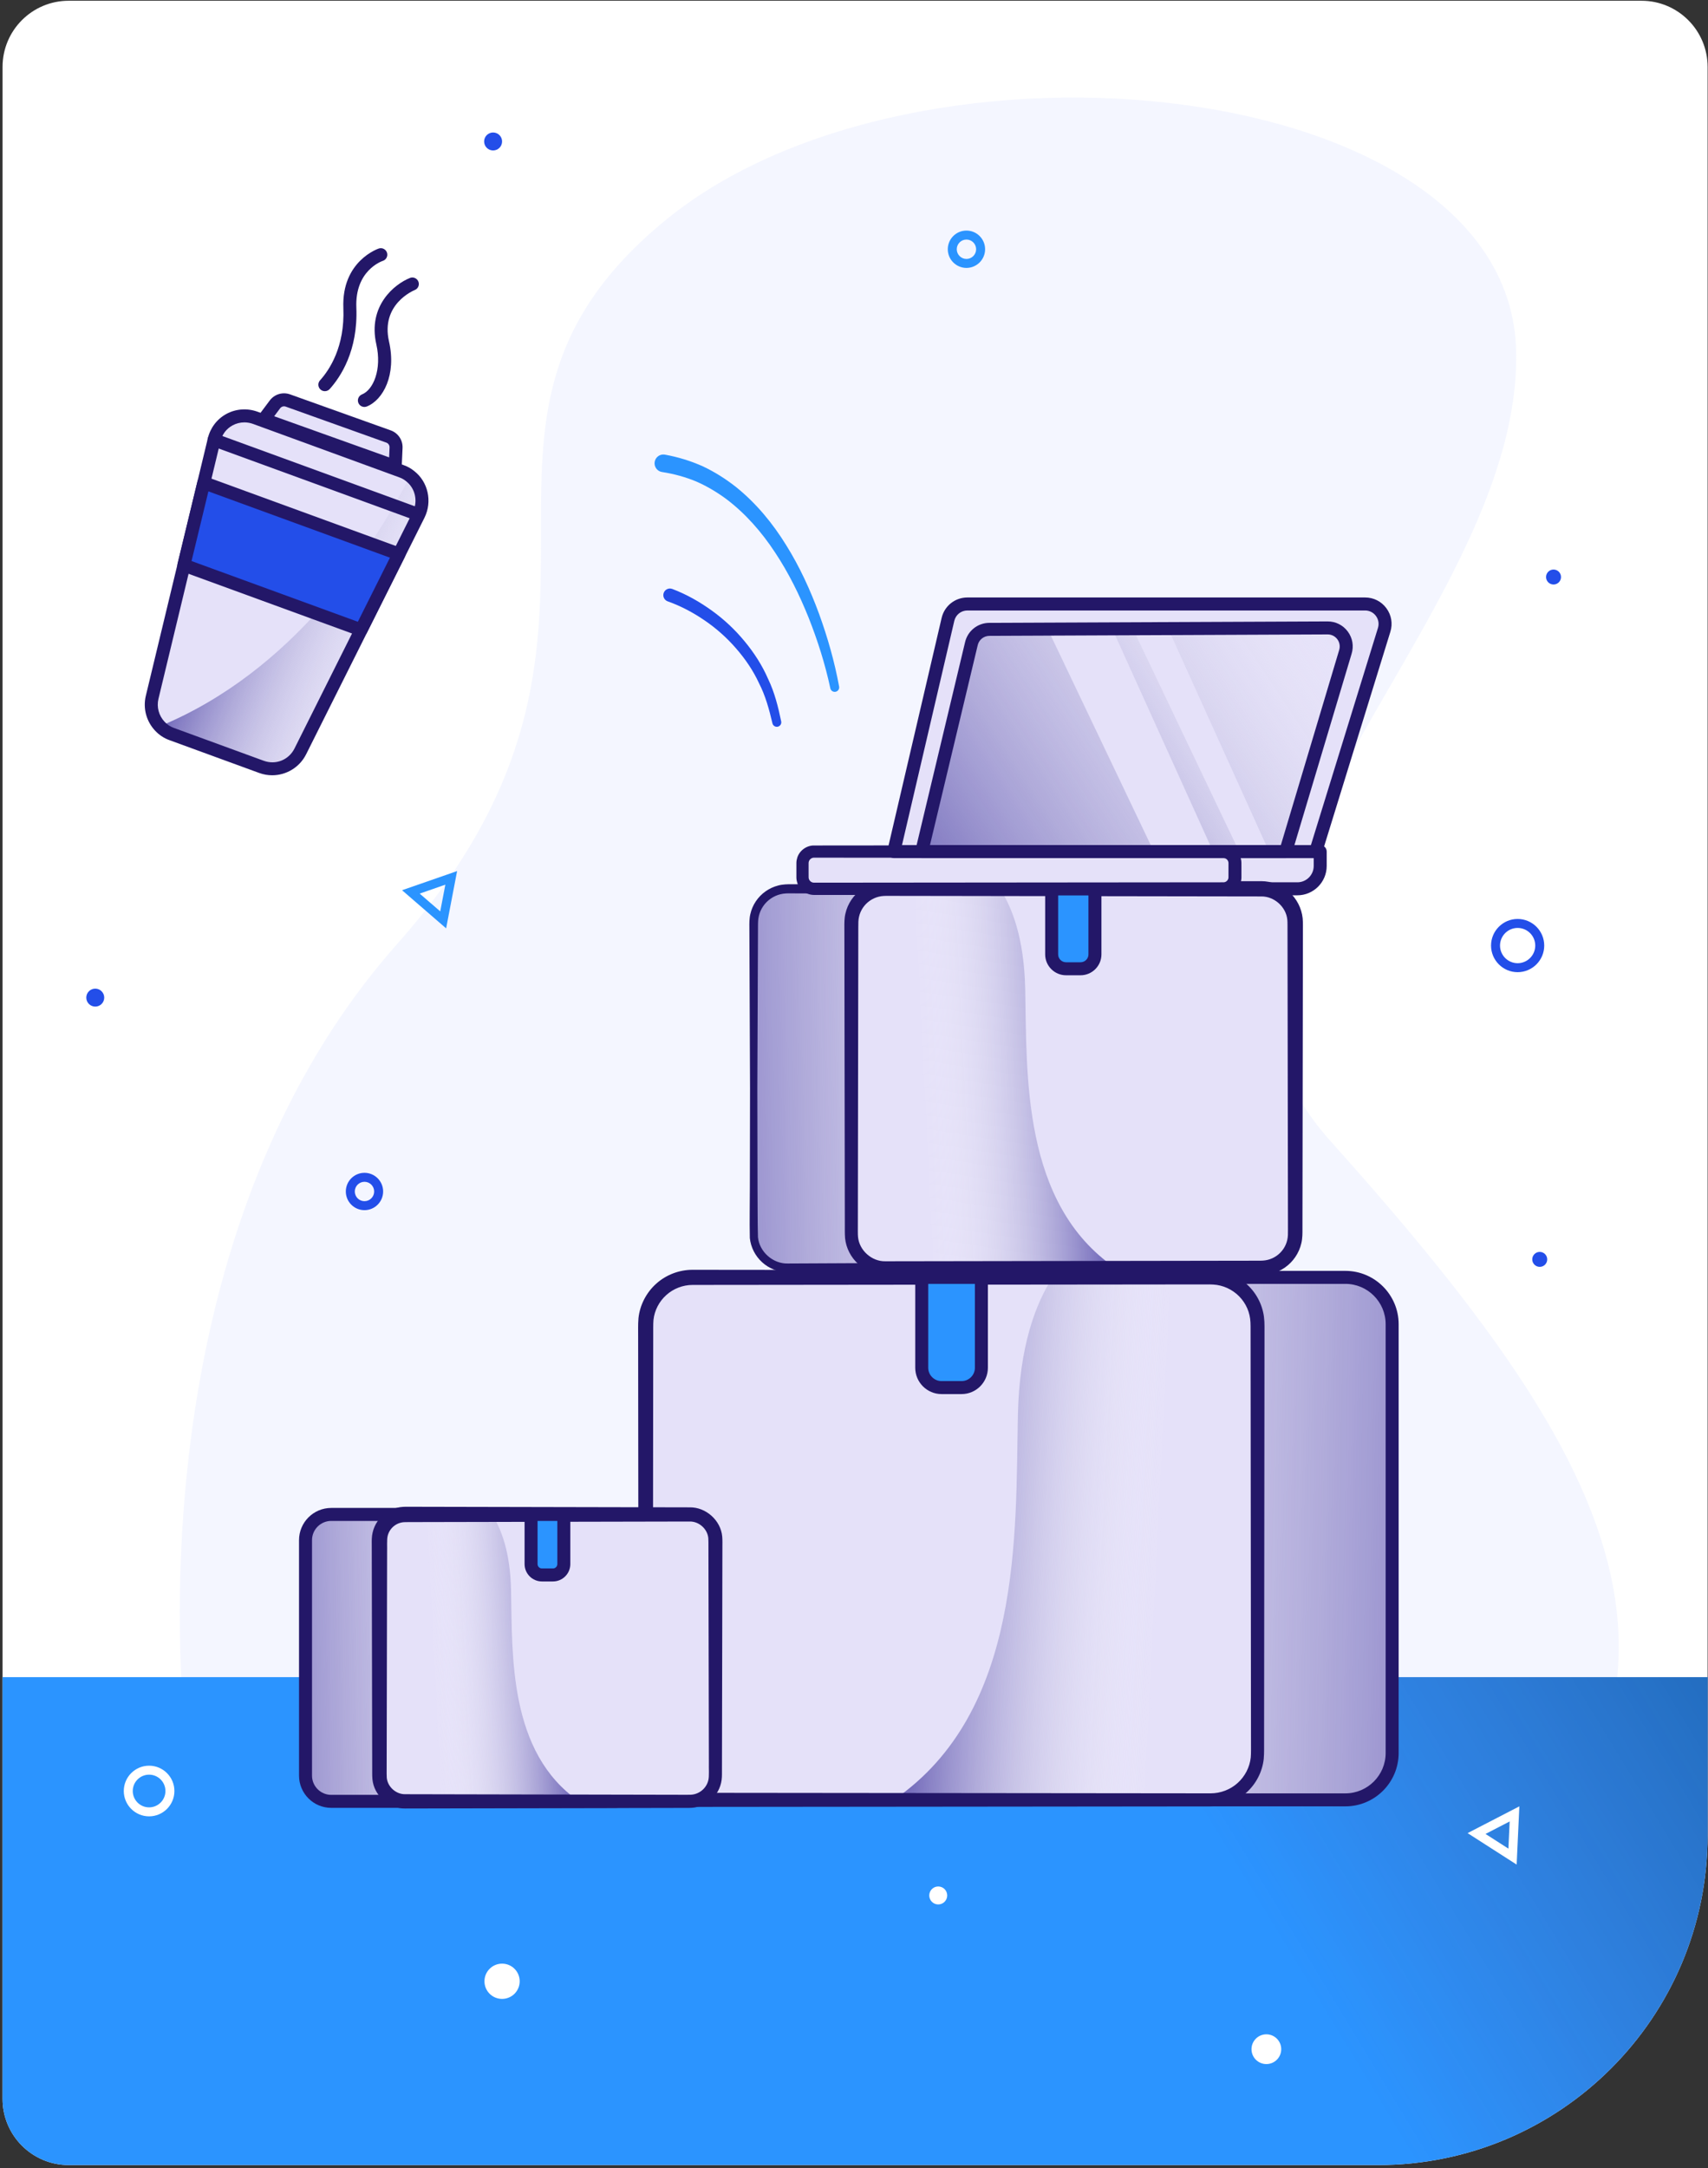<?xml version="1.0" encoding="UTF-8"?>
<svg width="283px" height="359px" viewBox="0 0 283 359" version="1.1" xmlns="http://www.w3.org/2000/svg" xmlns:xlink="http://www.w3.org/1999/xlink">
    <rect x="0" y="0" width="283" height="359" fill="#333333" stroke="none"/>
    <!-- Generator: Sketch 57.1 (83088) - https://sketch.com -->
    <title>Luggage</title>
    <desc>Created with Sketch.</desc>
    <defs>
        <linearGradient x1="73.085%" y1="44.841%" x2="112.558%" y2="38.068%" id="linearGradient-1">
            <stop stop-color="#691B3A" stop-opacity="0" offset="0%"></stop>
            <stop stop-color="#001B3A" offset="100%"></stop>
        </linearGradient>
        <linearGradient x1="8.227%" y1="49.358%" x2="119.227%" y2="51.064%" id="linearGradient-2">
            <stop stop-color="#FFFFFF" stop-opacity="0" offset="0%"></stop>
            <stop stop-color="#766EBC" offset="100%"></stop>
        </linearGradient>
        <linearGradient x1="73.441%" y1="51.901%" x2="8.148%" y2="47.214%" id="linearGradient-3">
            <stop stop-color="#FFFFFF" stop-opacity="0" offset="0%"></stop>
            <stop stop-color="#766EBC" offset="100%"></stop>
        </linearGradient>
        <linearGradient x1="91.774%" y1="49.358%" x2="-19.227%" y2="51.064%" id="linearGradient-4">
            <stop stop-color="#FFFFFF" stop-opacity="0" offset="0%"></stop>
            <stop stop-color="#766EBC" offset="100%"></stop>
        </linearGradient>
        <linearGradient x1="26.56%" y1="51.901%" x2="91.853%" y2="47.214%" id="linearGradient-5">
            <stop stop-color="#FFFFFF" stop-opacity="0" offset="0%"></stop>
            <stop stop-color="#766EBC" offset="100%"></stop>
        </linearGradient>
        <linearGradient x1="91.773%" y1="49.358%" x2="-19.226%" y2="51.064%" id="linearGradient-6">
            <stop stop-color="#FFFFFF" stop-opacity="0" offset="0%"></stop>
            <stop stop-color="#766EBC" offset="100%"></stop>
        </linearGradient>
        <linearGradient x1="26.56%" y1="51.901%" x2="91.852%" y2="47.214%" id="linearGradient-7">
            <stop stop-color="#FFFFFF" stop-opacity="0" offset="0%"></stop>
            <stop stop-color="#766EBC" offset="100%"></stop>
        </linearGradient>
        <linearGradient x1="189.539%" y1="-29.353%" x2="-13.478%" y2="98.436%" id="linearGradient-8">
            <stop stop-color="#FFFFFF" stop-opacity="0" offset="0%"></stop>
            <stop stop-color="#766EBC" offset="100%"></stop>
        </linearGradient>
        <linearGradient x1="105.804%" y1="-14.324%" x2="-14.797%" y2="124.733%" id="linearGradient-9">
            <stop stop-color="#FFFFFF" stop-opacity="0" offset="0%"></stop>
            <stop stop-color="#766EBC" offset="100%"></stop>
        </linearGradient>
        <linearGradient x1="104.179%" y1="-3.414%" x2="-63.842%" y2="135.14%" id="linearGradient-10">
            <stop stop-color="#FFFFFF" stop-opacity="0" offset="0%"></stop>
            <stop stop-color="#766EBC" offset="100%"></stop>
        </linearGradient>
        <linearGradient x1="92.4%" y1="63.703%" x2="25.476%" y2="32.727%" id="linearGradient-11">
            <stop stop-color="#FFFFFF" stop-opacity="0" offset="0%"></stop>
            <stop stop-color="#766EBC" offset="100%"></stop>
        </linearGradient>
    </defs>
    <g id="Luggage" stroke="none" stroke-width="1" fill="none" fill-rule="evenodd">
        <g fill-rule="nonzero">
            <path d="M94.94,335.686 C92.628,335.686 90.747,333.804 90.747,331.493 C90.747,329.181 92.628,327.299 94.94,327.299 C97.252,327.299 99.132,329.181 99.132,331.493 C99.132,333.804 97.252,335.686 94.94,335.686 Z M94.94,328.786 C93.447,328.786 92.233,330 92.233,331.493 C92.233,332.985 93.447,334.199 94.94,334.199 C96.431,334.199 97.645,332.985 97.645,331.493 C97.645,330 96.431,328.786 94.94,328.786 Z" id="Shape" fill="#FFFFFF"></path>
            <path d="M282.936,11.083 L282.936,303.856 C282.936,334.025 258.476,358.47 228.322,358.47 L11.382,358.47 C5.33,358.47 0.423,353.563 0.423,347.511 L0.423,11.083 C0.423,5.031 5.33,0.124 11.382,0.124 L271.978,0.124 C278.029,0.124 282.936,5.031 282.936,11.083 Z" id="Path" fill="#FFFFFF"></path>
            <path d="M31.148,291.068 C31.148,291.068 19.252,208.793 65.842,156.255 C112.432,103.717 67.825,71.005 110.449,36.311 C152.255,2.283 250.219,12.52 251.21,58.119 C252.202,103.718 185.786,150.307 220.481,188.967 C255.175,227.627 275.001,257.365 266.079,287.103 L31.148,291.068 Z" id="Path" fill="#EBEFFF" opacity="0.56"></path>
            <path d="M282.936,277.686 L282.936,303.856 C282.936,334.025 258.476,358.47 228.322,358.47 L11.382,358.47 C5.33,358.47 0.423,353.563 0.423,347.511 L0.423,277.686 L282.936,277.686 L282.936,277.686 Z" id="Path" fill="#2B94FF"></path>
            <path d="M282.936,277.686 L282.936,303.856 C282.936,334.025 258.476,358.47 228.322,358.47 L11.382,358.47 C5.33,358.47 0.423,353.563 0.423,347.511 L0.423,277.686 L282.936,277.686 L282.936,277.686 Z" id="Path" fill="url(#linearGradient-1)" opacity="0.38"></path>
            <g id="Group" transform="translate(105.571, 209.654)">
                <path d="M117.342,88.351 L31.468,88.351 C27.187,88.351 23.716,84.88 23.716,80.598 L23.716,9.593 C23.716,5.312 27.187,1.841 31.468,1.841 L117.342,1.841 C121.624,1.841 125.095,5.312 125.095,9.593 L125.095,80.598 C125.095,84.88 121.624,88.351 117.342,88.351 Z" id="Path" fill="#E5E1F9"></path>
                <path d="M117.342,88.351 L31.468,88.351 C27.187,88.351 23.716,84.88 23.716,80.598 L23.716,9.593 C23.716,5.312 27.187,1.841 31.468,1.841 L117.342,1.841 C121.624,1.841 125.095,5.312 125.095,9.593 L125.095,80.598 C125.095,84.88 121.624,88.351 117.342,88.351 Z" id="Path" fill="url(#linearGradient-2)"></path>
                <path d="M117.343,89.427 L31.469,89.427 C26.6,89.427 22.641,85.467 22.641,80.598 L22.641,9.594 C22.641,4.725 26.6,0.765 31.469,0.765 L117.343,0.765 C122.211,0.765 126.171,4.725 126.171,9.594 L126.171,80.598 C126.171,85.467 122.211,89.427 117.343,89.427 Z M31.469,2.917 C27.788,2.917 24.792,5.913 24.792,9.594 L24.792,80.598 C24.792,84.279 27.788,87.275 31.469,87.275 L117.343,87.275 C121.024,87.275 124.019,84.279 124.019,80.598 L124.019,9.594 C124.019,5.913 121.024,2.917 117.343,2.917 L31.469,2.917 Z" id="Shape" fill="#231768"></path>
                <path d="M102.785,9.586 L102.785,80.592 C102.785,84.87 99.318,88.358 95.04,88.358 L9.171,88.358 C4.893,88.358 1.406,84.87 1.406,80.592 L1.406,9.586 C1.406,5.308 4.893,1.841 9.171,1.841 L95.04,1.841 C99.318,1.841 102.785,5.308 102.785,9.586 Z" id="Path" fill="#E5E1F9"></path>
                <path d="M102.785,9.586 L102.785,80.592 C102.785,84.87 99.318,88.358 95.04,88.358 L42.525,88.358 C63.896,73.698 62.679,44.136 63.085,24.651 C63.328,13.195 66.045,6.139 68.843,1.841 L95.04,1.841 C99.318,1.841 102.785,5.308 102.785,9.586 Z" id="Path" fill="url(#linearGradient-3)"></path>
                <path d="M95.039,89.432 L49.732,89.478 L27.078,89.5 L15.752,89.512 L10.088,89.517 C9.21,89.531 8.031,89.521 6.993,89.244 C5.938,88.982 4.933,88.524 4.043,87.901 C2.256,86.664 0.952,84.746 0.472,82.619 C0.213,81.557 0.229,80.42 0.232,79.538 L0.229,76.706 L0.218,65.379 L0.195,42.726 L0.172,20.072 L0.167,14.409 L0.164,11.577 C0.178,10.603 0.123,9.774 0.217,8.612 C0.443,6.425 1.524,4.349 3.157,2.89 C4.783,1.418 6.973,0.587 9.165,0.588 L54.472,0.633 L77.126,0.656 L88.452,0.667 L94.116,0.673 C94.994,0.661 96.174,0.672 97.21,0.952 C98.264,1.215 99.268,1.675 100.156,2.299 C101.938,3.538 103.236,5.454 103.711,7.577 C103.968,8.637 103.95,9.77 103.945,10.654 L103.943,13.486 L103.931,24.812 L103.909,47.466 L103.886,70.119 L103.88,75.783 L103.878,78.614 C103.862,79.584 103.914,80.43 103.82,81.561 C103.594,83.707 102.53,85.741 100.927,87.167 C99.332,88.608 97.19,89.43 95.039,89.432 Z M95.039,87.27 C96.668,87.267 98.279,86.656 99.488,85.563 C100.701,84.479 101.499,82.945 101.667,81.328 C101.734,80.577 101.697,79.532 101.706,78.614 L101.703,75.783 L101.697,70.119 L101.675,47.466 L101.652,24.812 L101.641,13.486 L101.638,10.654 C101.64,9.654 101.646,8.881 101.458,8.099 C101.107,6.534 100.142,5.114 98.819,4.201 C98.161,3.741 97.421,3.404 96.644,3.212 C95.848,3.01 95.121,2.998 94.116,3.009 L88.452,3.014 L77.126,3.026 L54.472,3.048 L9.165,3.094 C7.576,3.1 6.014,3.701 4.836,4.762 C3.653,5.815 2.871,7.306 2.705,8.882 C2.637,9.603 2.671,10.664 2.661,11.577 L2.658,14.409 L2.653,20.072 L2.63,42.726 L2.607,65.379 L2.596,76.706 L2.593,79.538 C2.589,80.539 2.581,81.308 2.767,82.087 C3.112,83.649 4.072,85.068 5.39,85.983 C6.046,86.443 6.785,86.782 7.561,86.976 C8.355,87.179 9.083,87.194 10.088,87.185 L15.752,87.19 L27.078,87.202 L49.732,87.224 L95.039,87.27 Z" id="Shape" fill="#231768"></path>
                <g transform="translate(45.607, 0)">
                    <path d="M8.149,20.089 L4.827,20.089 C3.015,20.089 1.546,18.62 1.546,16.808 L1.546,1.841 L11.43,1.841 L11.43,16.808 C11.43,18.62 9.961,20.089 8.149,20.089 Z" id="Path" fill="#2B94FF"></path>
                    <path d="M8.149,21.165 L4.827,21.165 C2.424,21.165 0.469,19.211 0.469,16.808 L0.469,1.841 C0.469,1.247 0.952,0.765 1.545,0.765 L11.43,0.765 C12.024,0.765 12.506,1.247 12.506,1.841 L12.506,16.808 C12.506,19.211 10.551,21.165 8.149,21.165 Z M2.621,2.917 L2.621,16.808 C2.621,18.023 3.612,19.013 4.827,19.013 L8.149,19.013 C9.365,19.013 10.354,18.023 10.354,16.808 L10.354,2.917 L2.621,2.917 Z" id="Shape" fill="#231768"></path>
                </g>
            </g>
            <path d="M214.96,147.161 L200.903,147.161 L200.903,140.997 L218.746,140.997 L218.746,143.375 C218.746,145.466 217.051,147.161 214.96,147.161 Z" id="Path" fill="#E5E1F9"></path>
            <path d="M214.96,147.161 L200.903,147.161 L200.903,140.997 L218.746,140.997 L218.746,143.375 C218.746,145.466 217.051,147.161 214.96,147.161 Z" id="Path" fill="#E5E1F9"></path>
            <path d="M214.96,148.237 L200.903,148.237 C200.309,148.237 199.827,147.755 199.827,147.161 L199.827,140.997 C199.827,140.402 200.309,139.92 200.903,139.92 L218.746,139.92 C219.34,139.92 219.822,140.402 219.822,140.997 L219.822,143.374 C219.822,146.056 217.641,148.237 214.96,148.237 Z M201.979,146.084 L214.96,146.084 C216.454,146.084 217.67,144.869 217.67,143.374 L217.67,142.073 L201.979,142.073 L201.979,146.084 L201.979,146.084 Z" id="Shape" fill="#231768"></path>
            <g id="Group" transform="translate(123.414, 145.717)">
                <path d="M7.089,64.203 L69.386,64.203 C72.492,64.203 75.011,61.685 75.011,58.578 L75.011,7.068 C75.011,3.962 72.492,1.444 69.386,1.444 L7.089,1.444 C3.983,1.444 1.465,3.962 1.465,7.068 L1.465,58.578 C1.465,61.685 3.983,64.203 7.089,64.203 Z" id="Path" fill="#E5E1F9"></path>
                <path d="M7.089,64.203 L69.386,64.203 C72.492,64.203 75.011,61.685 75.011,58.578 L75.011,7.068 C75.011,3.962 72.492,1.444 69.386,1.444 L7.089,1.444 C3.983,1.444 1.465,3.962 1.465,7.068 L1.465,58.578 C1.465,61.685 3.983,64.203 7.089,64.203 Z" id="Path" fill="url(#linearGradient-4)"></path>
                <path d="M7.089,63.482 L39.957,63.323 L56.391,63.243 L64.608,63.224 L68.717,63.214 C69.454,63.22 69.954,63.208 70.515,63.064 C71.06,62.927 71.579,62.688 72.04,62.364 C72.966,61.719 73.638,60.72 73.878,59.624 C74.007,59.076 74.002,58.543 73.998,57.809 L73.993,55.755 L73.973,47.538 L73.935,31.104 L73.984,14.67 L73.997,10.561 L74.004,8.507 C73.999,7.847 74.026,7.068 73.981,6.562 C73.787,4.286 71.684,2.385 69.386,2.419 L36.518,2.317 L20.084,2.25 L11.867,2.216 L7.759,2.199 C7.035,2.189 6.489,2.196 5.901,2.343 C5.325,2.484 4.775,2.731 4.286,3.07 C3.304,3.744 2.584,4.795 2.319,5.958 C2.176,6.538 2.179,7.118 2.178,7.837 L2.17,9.891 L2.136,18.108 L2.069,34.542 L2.099,50.976 C2.126,53.682 2.097,56.529 2.173,59.119 C2.406,61.555 4.668,63.542 7.089,63.482 Z M7.089,64.924 C5.544,64.916 4.01,64.321 2.873,63.283 C1.73,62.254 0.979,60.796 0.826,59.265 C0.763,56.383 0.834,53.748 0.831,50.976 L0.86,34.542 L0.793,18.108 L0.759,9.891 L0.751,7.837 C0.745,7.19 0.73,6.387 0.911,5.632 C1.245,4.119 2.167,2.749 3.437,1.861 C4.069,1.414 4.785,1.084 5.537,0.893 C6.279,0.692 7.116,0.681 7.759,0.688 L11.867,0.671 L20.084,0.637 L36.518,0.57 L69.386,0.468 C70.992,0.464 72.599,1.072 73.795,2.148 C74.998,3.214 75.798,4.737 75.97,6.346 C76.042,7.205 76.005,7.798 76.018,8.507 L76.024,10.561 L76.037,14.67 L76.087,31.104 L76.048,47.538 L76.028,55.755 L76.023,57.809 C76.024,58.441 76.036,59.291 75.842,60.079 C75.484,61.659 74.514,63.081 73.187,63.997 C72.526,64.459 71.78,64.798 70.997,64.991 C70.229,65.196 69.346,65.202 68.717,65.191 L64.608,65.181 L56.391,65.162 L39.957,65.082 L7.089,64.924 Z" id="Shape" fill="#231768"></path>
                <path d="M17.65,7.062 L17.65,58.574 C17.65,61.678 20.165,64.208 23.269,64.208 L85.562,64.208 C88.665,64.208 91.195,61.678 91.195,58.574 L91.195,7.062 C91.195,3.959 88.665,1.444 85.562,1.444 L23.269,1.444 C20.165,1.444 17.65,3.959 17.65,7.062 Z" id="Path" fill="#E5E1F9"></path>
                <path d="M17.65,7.062 L17.65,58.574 C17.65,61.678 20.165,64.208 23.269,64.208 L61.365,64.208 C45.862,53.573 46.744,32.127 46.45,17.991 C46.274,9.681 44.303,4.562 42.273,1.444 L23.269,1.444 C20.165,1.444 17.65,3.959 17.65,7.062 Z" id="Path" fill="url(#linearGradient-5)"></path>
                <path d="M23.269,63.113 L56.137,63.062 L72.571,63.037 L80.788,63.024 L84.897,63.018 C85.644,63.024 86.107,63.013 86.647,62.876 C87.17,62.745 87.667,62.517 88.109,62.206 C88.998,61.589 89.643,60.632 89.874,59.581 C89.998,59.057 89.994,58.553 89.99,57.809 L89.987,55.755 L89.974,47.538 L89.949,31.104 L89.924,14.67 L89.918,10.561 L89.915,8.507 C89.908,7.853 89.928,7.049 89.886,6.592 C89.7,4.454 87.72,2.673 85.566,2.708 L52.698,2.658 L36.264,2.632 L28.047,2.62 L23.939,2.614 C23.192,2.605 22.727,2.615 22.183,2.75 C21.658,2.88 21.157,3.107 20.711,3.418 C19.814,4.036 19.16,4.997 18.923,6.056 C18.795,6.585 18.798,7.096 18.799,7.837 L18.796,9.891 L18.784,18.108 L18.758,34.542 L18.733,50.976 L18.727,55.085 L18.724,57.139 C18.729,57.797 18.703,58.583 18.751,59.076 C18.954,61.313 21.03,63.159 23.269,63.113 Z M23.269,65.293 C21.635,65.291 20.005,64.666 18.796,63.569 C17.58,62.483 16.777,60.936 16.609,59.309 C16.54,58.436 16.578,57.85 16.566,57.139 L16.563,55.085 L16.557,50.976 L16.531,34.542 L16.506,18.108 L16.494,9.891 L16.49,7.837 C16.487,7.212 16.471,6.341 16.667,5.533 C17.029,3.917 18.016,2.457 19.373,1.514 C20.049,1.038 20.813,0.688 21.616,0.487 C22.401,0.273 23.319,0.265 23.939,0.274 L28.047,0.267 L36.264,0.255 L52.698,0.229 L85.566,0.179 C87.242,0.177 88.919,0.814 90.164,1.938 C91.417,3.051 92.248,4.64 92.425,6.316 C92.5,7.224 92.455,7.791 92.467,8.507 L92.463,10.561 L92.457,14.67 L92.432,31.104 L92.407,47.538 L92.394,55.755 L92.391,57.809 C92.393,58.432 92.406,59.31 92.207,60.122 C91.839,61.747 90.842,63.211 89.478,64.155 C88.799,64.63 88.031,64.98 87.225,65.18 C86.437,65.392 85.516,65.398 84.897,65.387 L80.788,65.381 L72.571,65.368 L56.137,65.343 L23.269,65.293 Z" id="Shape" fill="#231768"></path>
                <g transform="translate(49.068, 0)">
                    <path d="M4.149,14.682 L6.56,14.682 C7.874,14.682 8.94,13.616 8.94,12.302 L8.94,1.444 L1.769,1.444 L1.769,12.302 C1.769,13.616 2.835,14.682 4.149,14.682 Z" id="Path" fill="#2B94FF"></path>
                    <path d="M6.559,15.758 L4.149,15.758 C2.242,15.758 0.693,14.208 0.693,12.302 L0.693,1.443 C0.693,0.849 1.175,0.367 1.769,0.367 L8.94,0.367 C9.534,0.367 10.016,0.849 10.016,1.443 L10.016,12.302 C10.016,14.208 8.466,15.758 6.559,15.758 Z M2.845,2.52 L2.845,12.302 C2.845,13.021 3.43,13.605 4.149,13.605 L6.559,13.605 C7.279,13.605 7.864,13.021 7.864,12.302 L7.864,2.52 L2.845,2.52 Z" id="Shape" fill="#231768"></path>
                </g>
            </g>
            <g id="Group" transform="translate(49.068, 249.314)">
                <path d="M5.81,48.937 L52.966,48.937 C55.318,48.937 57.224,47.031 57.224,44.68 L57.224,5.689 C57.224,3.338 55.318,1.432 52.966,1.432 L5.81,1.432 C3.459,1.432 1.553,3.338 1.553,5.689 L1.553,44.68 C1.553,47.031 3.459,48.937 5.81,48.937 Z" id="Path" fill="#E5E1F9"></path>
                <path d="M5.81,48.937 L52.966,48.937 C55.318,48.937 57.224,47.031 57.224,44.68 L57.224,5.689 C57.224,3.338 55.318,1.432 52.966,1.432 L5.81,1.432 C3.459,1.432 1.553,3.338 1.553,5.689 L1.553,44.68 C1.553,47.031 3.459,48.937 5.81,48.937 Z" id="Path" fill="url(#linearGradient-6)"></path>
                <path d="M52.967,50.014 L5.81,50.014 C2.869,50.014 0.478,47.621 0.478,44.68 L0.478,5.688 C0.478,2.748 2.869,0.356 5.81,0.356 L52.967,0.356 C55.907,0.356 58.299,2.748 58.299,5.688 L58.299,44.68 C58.299,47.621 55.907,50.014 52.967,50.014 Z M5.81,2.508 C4.057,2.508 2.63,3.936 2.63,5.688 L2.63,44.68 C2.63,46.434 4.057,47.862 5.81,47.862 L52.967,47.862 C54.719,47.862 56.147,46.434 56.147,44.68 L56.147,5.688 C56.147,3.936 54.719,2.508 52.967,2.508 L5.81,2.508 Z" id="Shape" fill="#231768"></path>
                <path d="M13.804,5.685 L13.804,44.677 C13.804,47.026 15.708,48.941 18.057,48.941 L65.211,48.941 C67.56,48.941 69.475,47.026 69.475,44.677 L69.475,5.685 C69.475,3.336 67.56,1.432 65.211,1.432 L18.057,1.432 C15.708,1.432 13.804,3.336 13.804,5.685 Z" id="Path" fill="#E5E1F9"></path>
                <path d="M13.804,5.685 L13.804,44.677 C13.804,47.026 15.708,48.941 18.057,48.941 L46.895,48.941 C35.16,40.891 35.827,24.657 35.605,13.958 C35.471,7.667 33.979,3.792 32.443,1.432 L18.057,1.432 C15.708,1.432 13.804,3.336 13.804,5.685 Z" id="Path" fill="url(#linearGradient-7)"></path>
                <path d="M18.058,47.755 L42.937,47.806 L55.377,47.831 L61.597,47.844 L64.707,47.85 C65.283,47.857 65.596,47.85 65.987,47.754 C66.361,47.662 66.718,47.5 67.035,47.279 C67.675,46.84 68.143,46.155 68.306,45.4 C68.456,44.759 68.362,43.533 68.386,42.543 L68.374,36.323 L68.348,23.883 L68.323,11.443 L68.317,8.333 L68.314,6.778 C68.309,6.288 68.323,5.662 68.291,5.35 C68.151,3.828 66.736,2.572 65.214,2.605 L40.334,2.656 L27.894,2.681 L21.675,2.694 L18.565,2.701 C17.978,2.697 17.701,2.706 17.33,2.798 C16.979,2.886 16.645,3.04 16.348,3.249 C15.75,3.665 15.318,4.309 15.158,5.013 C15.014,5.585 15.098,6.844 15.071,7.826 L15.058,14.046 L15.033,26.486 L15.008,38.926 L15.001,42.036 L14.998,43.591 C15.001,44.08 14.985,44.709 15.015,45.016 C15.144,46.521 16.539,47.779 18.058,47.755 Z M18.058,50.119 C15.368,50.174 12.883,47.966 12.639,45.274 C12.581,44.546 12.613,44.138 12.603,43.591 L12.6,42.036 L12.593,38.926 L12.568,26.486 L12.543,14.046 L12.53,7.826 L12.527,6.271 C12.524,5.818 12.51,5.096 12.67,4.437 C12.964,3.116 13.775,1.928 14.882,1.162 C15.434,0.776 16.058,0.492 16.712,0.33 C17.347,0.158 18.117,0.154 18.565,0.163 L21.675,0.169 L27.894,0.182 L40.334,0.208 L65.214,0.259 C67.9,0.213 70.365,2.423 70.598,5.099 C70.655,5.82 70.62,6.232 70.628,6.778 L70.625,8.333 L70.619,11.443 L70.594,23.883 L70.569,36.323 L70.556,42.543 L70.553,44.098 C70.554,44.56 70.565,45.252 70.409,45.887 C70.119,47.158 69.344,48.304 68.278,49.048 C67.747,49.421 67.145,49.697 66.514,49.856 C65.899,50.024 65.165,50.03 64.707,50.024 L61.597,50.03 L55.377,50.043 L42.937,50.068 L18.058,50.119 Z" id="Shape" fill="#231768"></path>
                <g transform="translate(37.173, 0)">
                    <path d="M3.554,11.452 L5.379,11.452 C6.374,11.452 7.181,10.646 7.181,9.651 L7.181,1.432 L1.753,1.432 L1.753,9.651 C1.753,10.646 2.559,11.452 3.554,11.452 Z" id="Path" fill="#2B94FF"></path>
                    <path d="M5.378,12.529 L3.555,12.529 C1.968,12.529 0.677,11.238 0.677,9.651 L0.677,1.432 C0.677,0.838 1.159,0.356 1.753,0.356 L7.18,0.356 C7.774,0.356 8.256,0.838 8.256,1.432 L8.256,9.651 C8.256,11.238 6.966,12.529 5.378,12.529 Z M2.829,2.508 L2.829,9.651 C2.829,10.052 3.154,10.377 3.555,10.377 L5.378,10.377 C5.779,10.377 6.104,10.052 6.104,9.651 L6.104,2.508 L2.829,2.508 Z" id="Shape" fill="#231768"></path>
                </g>
            </g>
            <path d="M202.711,147.161 L134.876,147.161 C133.821,147.161 132.966,146.306 132.966,145.252 L132.966,142.906 C132.966,141.852 133.821,140.997 134.876,140.997 L202.711,140.997 C203.766,140.997 204.621,141.852 204.621,142.906 L204.621,145.252 C204.621,146.306 203.766,147.161 202.711,147.161 Z" id="Path" fill="#E5E1F9"></path>
            <path d="M202.711,148.237 L164.622,148.203 L145.578,148.186 L136.056,148.178 L134.86,148.176 C134.255,148.172 133.644,147.976 133.156,147.614 C132.663,147.26 132.292,146.744 132.1,146.166 C132.007,145.876 131.956,145.573 131.954,145.271 L131.954,144.669 L131.955,143.479 L131.956,142.872 C131.959,142.57 132.013,142.267 132.108,141.978 C132.483,140.813 133.651,139.97 134.875,139.988 L172.964,139.954 L192.009,139.937 L201.531,139.929 L202.727,139.928 C203.342,139.932 203.966,140.131 204.463,140.499 C204.966,140.859 205.345,141.385 205.541,141.974 C205.637,142.269 205.689,142.579 205.691,142.887 L205.693,143.489 L205.694,144.679 L205.694,145.287 C205.69,145.595 205.636,145.905 205.539,146.2 C205.157,147.391 203.965,148.254 202.711,148.237 Z M202.711,146.084 C203.061,146.091 203.393,145.846 203.502,145.517 C203.527,145.435 203.545,145.351 203.546,145.262 L203.547,144.679 L203.548,143.489 L203.548,142.901 C203.547,142.812 203.531,142.726 203.506,142.644 C203.451,142.483 203.347,142.329 203.203,142.229 C203.062,142.123 202.893,142.071 202.716,142.066 L201.531,142.065 L192.009,142.056 L172.964,142.039 L134.875,142.005 C134.498,142 134.14,142.265 134.025,142.621 C133.998,142.709 133.979,142.8 133.978,142.895 L133.978,143.479 L133.979,144.669 L133.98,145.258 C133.982,145.353 133.999,145.444 134.026,145.532 C134.086,145.704 134.197,145.867 134.351,145.974 C134.502,146.086 134.682,146.14 134.871,146.144 L136.056,146.144 L145.578,146.135 L164.622,146.118 L202.711,146.084 Z" id="Shape" fill="#231768"></path>
            <path d="M148.095,140.997 L157.07,102.554 C157.419,101.058 158.752,100 160.288,100 L226.186,100 C228.411,100 230,102.154 229.344,104.28 L218.003,140.997 L148.095,140.997 Z" id="Path" fill="#E5E1F9"></path>
            <path d="M173.604,104.164 L191.179,140.994 L152.727,140.994 L160.95,106.572 C161.277,105.19 162.511,104.208 163.939,104.208 L173.604,104.164 Z" id="Path" fill="url(#linearGradient-8)"></path>
            <polygon id="Path" fill="url(#linearGradient-9)" points="187.714 104.104 205.319 140.994 200.993 140.994 184.295 104.119"></polygon>
            <path d="M222.924,107.94 L213.036,140.994 L210.271,140.994 L193.558,104.089 L219.98,103.97 C222.047,103.97 223.534,105.963 222.924,107.94 Z" id="Path" fill="url(#linearGradient-10)"></path>
            <path d="M218.002,142.073 L148.096,142.073 C147.768,142.073 147.457,141.923 147.252,141.666 C147.049,141.408 146.973,141.072 147.047,140.752 L156.021,102.309 C156.487,100.316 158.243,98.924 160.289,98.924 L226.186,98.924 C227.592,98.924 228.877,99.573 229.712,100.705 C230.547,101.836 230.788,103.255 230.372,104.598 L219.03,141.315 C218.891,141.765 218.474,142.073 218.002,142.073 Z M149.452,139.92 L217.208,139.92 L228.316,103.963 C228.527,103.28 228.403,102.558 227.979,101.983 C227.555,101.407 226.901,101.077 226.186,101.077 L160.289,101.077 C159.248,101.077 158.355,101.785 158.118,102.799 L149.452,139.92 Z" id="Shape" fill="#231768"></path>
            <path d="M213.029,142.073 L152.723,142.073 C152.394,142.073 152.083,141.922 151.878,141.664 C151.674,141.405 151.6,141.067 151.677,140.746 L159.904,106.324 C160.342,104.444 162.002,103.126 163.941,103.126 L219.982,102.889 C221.316,102.889 222.531,103.503 223.321,104.573 C224.111,105.644 224.339,106.987 223.946,108.259 L214.06,141.305 C213.924,141.761 213.505,142.073 213.029,142.073 Z M154.087,139.92 L212.228,139.92 L221.887,107.633 C222.078,107.012 221.968,106.366 221.589,105.851 C221.209,105.337 220.625,105.042 219.986,105.042 L163.945,105.28 C163.008,105.28 162.21,105.913 161.999,106.819 L154.087,139.92 Z" id="Shape" fill="#231768"></path>
            <path d="M251.295,308.721 L243.167,303.511 L251.744,299.077 L251.295,308.721 Z M246.137,303.648 L249.93,306.079 L250.138,301.58 L246.137,303.648 Z" id="Shape" fill="#FFFFFF"></path>
            <path d="M73.919,153.708 L66.615,147.395 L75.737,144.226 L73.919,153.708 Z M69.537,147.954 L72.943,150.899 L73.791,146.476 L69.537,147.954 Z" id="Shape" fill="#2B94FF"></path>
            <path d="M160.131,44.359 C158.426,44.359 157.04,42.972 157.04,41.267 C157.04,39.562 158.426,38.176 160.131,38.176 C161.836,38.176 163.222,39.562 163.222,41.267 C163.222,42.972 161.836,44.359 160.131,44.359 Z M160.131,39.663 C159.247,39.663 158.526,40.382 158.526,41.267 C158.526,42.152 159.247,42.872 160.131,42.872 C161.015,42.872 161.736,42.152 161.736,41.267 C161.736,40.382 161.015,39.663 160.131,39.663 Z" id="Shape" fill="#2B94FF"></path>
            <g id="Group" transform="translate(108.058, 74.346)">
                <path d="M29.513,39.589 C28.668,35.634 27.421,31.696 25.92,27.917 C24.401,24.138 22.593,20.472 20.356,17.113 C18.144,13.746 15.469,10.693 12.324,8.313 C10.741,7.141 9.051,6.137 7.266,5.361 C5.466,4.619 3.589,4.111 1.675,3.813 L1.631,3.807 C0.835,3.683 0.29,2.937 0.413,2.141 C0.537,1.345 1.283,0.799 2.079,0.923 C2.09,0.925 2.107,0.928 2.118,0.93 C4.275,1.324 6.382,1.963 8.376,2.857 C10.355,3.784 12.197,4.955 13.892,6.289 C17.259,8.995 19.995,12.337 22.209,15.923 C24.447,19.506 26.197,23.339 27.643,27.257 C29.071,31.191 30.216,35.187 30.977,39.329 C31.051,39.733 30.784,40.12 30.381,40.194 C29.984,40.267 29.604,40.011 29.52,39.62 L29.513,39.589 Z" id="Path" fill="#2B94FF"></path>
                <path d="M3.334,23.167 C5.761,24.092 7.868,25.301 9.89,26.755 C11.899,28.197 13.719,29.902 15.292,31.808 C16.872,33.706 18.229,35.804 19.211,38.068 C20.285,40.296 20.882,42.702 21.378,45.099 C21.462,45.5 21.204,45.893 20.802,45.977 C20.407,46.058 20.021,45.81 19.929,45.42 L19.916,45.366 C19.383,43.099 18.768,40.839 17.704,38.772 C16.732,36.668 15.413,34.739 13.893,33.002 C12.379,31.256 10.639,29.703 8.728,28.401 C6.843,27.1 4.72,25.981 2.658,25.252 L2.579,25.224 C2.008,25.022 1.709,24.396 1.911,23.826 C2.113,23.255 2.739,22.956 3.309,23.158 C3.316,23.16 3.327,23.165 3.334,23.167 Z" id="Path" fill="#234EE9"></path>
            </g>
            <path d="M251.458,160.964 C249.029,160.964 247.053,158.987 247.053,156.558 C247.053,154.129 249.029,152.153 251.458,152.153 C253.888,152.153 255.864,154.129 255.864,156.558 C255.864,158.987 253.888,160.964 251.458,160.964 Z M251.458,153.64 C249.85,153.64 248.54,154.949 248.54,156.558 C248.54,158.168 249.85,159.477 251.458,159.477 C253.067,159.477 254.377,158.168 254.377,156.558 C254.377,154.949 253.067,153.64 251.458,153.64 Z" id="Shape" fill="#234EE9"></path>
            <path d="M60.39,200.367 C58.686,200.367 57.299,198.98 57.299,197.275 C57.299,195.57 58.686,194.184 60.39,194.184 C62.095,194.184 63.482,195.57 63.482,197.275 C63.482,198.98 62.095,200.367 60.39,200.367 Z M60.39,195.671 C59.506,195.671 58.786,196.39 58.786,197.275 C58.786,198.16 59.506,198.88 60.39,198.88 C61.275,198.88 61.995,198.16 61.995,197.275 C61.995,196.39 61.275,195.671 60.39,195.671 Z" id="Shape" fill="#234EE9"></path>
            <circle id="Oval" fill="#234EE9" cx="15.783" cy="165.176" r="1.487"></circle>
            <circle id="Oval" fill="#234EE9" cx="257.406" cy="95.539" r="1.239"></circle>
            <circle id="Oval" fill="#234EE9" cx="81.703" cy="23.424" r="1.487"></circle>
            <circle id="Oval" fill="#234EE9" cx="255.12" cy="208.517" r="1.239"></circle>
            <circle id="Oval" fill="#FFFFFF" cx="83.189" cy="328.042" r="2.919"></circle>
            <circle id="Oval" fill="#FFFFFF" cx="155.456" cy="313.831" r="1.487"></circle>
            <circle id="Oval" fill="#FFFFFF" cx="209.825" cy="339.287" r="2.463"></circle>
            <path d="M24.704,300.734 C22.392,300.734 20.51,298.852 20.51,296.54 C20.51,294.228 22.392,292.346 24.704,292.346 C27.016,292.346 28.897,294.228 28.897,296.54 C28.897,298.852 27.016,300.734 24.704,300.734 Z M24.704,293.833 C23.211,293.833 21.997,295.047 21.997,296.54 C21.997,298.033 23.211,299.247 24.704,299.247 C26.197,299.247 27.411,298.033 27.411,296.54 C27.411,295.047 26.197,293.833 24.704,293.833 Z" id="Shape" fill="#FFFFFF"></path>
            <g id="Group" transform="translate(23.791, 40.147)">
                <g>
                    <path d="M45.592,45.064 L42.32,51.593 L36.032,64.143 L25.965,84.27 C24.769,86.638 22.041,87.735 19.539,86.826 L4.677,81.398 C3.905,81.125 3.222,80.665 2.699,80.099 C1.531,78.858 0.995,77.09 1.414,75.321 L6.677,53.432 L9.977,39.784 L11.687,32.693 C12.387,29.658 15.562,27.962 18.5,29.03 L42.733,37.879 C43.27,38.066 43.745,38.338 44.158,38.679 C46.029,40.131 46.71,42.782 45.592,45.064 Z" id="Path" fill="#E5E1F9"></path>
                    <path d="M45.592,45.064 L42.32,51.593 L36.032,64.143 L25.965,84.27 C24.769,86.638 22.041,87.735 19.539,86.826 L4.677,81.398 C3.905,81.125 3.222,80.665 2.699,80.099 C24.801,70.967 37.989,50.679 44.158,38.679 C46.029,40.131 46.71,42.782 45.592,45.064 Z" id="Path" fill="url(#linearGradient-11)"></path>
                    <path d="M21.308,88.215 C20.596,88.215 19.874,88.093 19.172,87.838 L4.308,82.409 C3.398,82.087 2.564,81.54 1.908,80.83 C0.457,79.288 -0.122,77.133 0.367,75.073 L10.639,32.441 C11.039,30.715 12.161,29.235 13.716,28.39 C15.29,27.535 17.169,27.401 18.868,28.018 L43.102,36.868 C43.729,37.086 44.321,37.417 44.844,37.849 C47.134,39.627 47.866,42.868 46.559,45.537 C46.557,45.54 46.556,45.543 46.555,45.546 L26.927,84.751 C25.829,86.928 23.621,88.215 21.308,88.215 Z M16.699,29.788 C16.021,29.788 15.348,29.954 14.744,30.282 C13.715,30.841 13.002,31.783 12.735,32.936 L2.461,75.573 C2.14,76.924 2.522,78.341 3.483,79.362 C3.909,79.823 4.443,80.173 5.036,80.382 L19.908,85.815 C21.903,86.54 24.045,85.685 25.003,83.785 L44.626,44.587 C45.486,42.831 45.011,40.704 43.498,39.529 C43.149,39.242 42.781,39.036 42.38,38.896 L18.132,30.041 C17.666,29.872 17.181,29.788 16.699,29.788 Z" id="Shape" fill="#231768"></path>
                    <polygon id="Path" fill="#234EE9" points="42.323 51.59 36.035 64.141 6.673 53.427 9.976 39.786"></polygon>
                    <path d="M36.034,65.218 C35.911,65.218 35.786,65.197 35.666,65.153 L6.305,54.438 C5.789,54.25 5.499,53.705 5.627,53.173 L8.929,39.532 C9.001,39.235 9.197,38.981 9.467,38.837 C9.738,38.692 10.057,38.668 10.344,38.774 L42.692,50.578 C42.981,50.683 43.21,50.907 43.324,51.192 C43.437,51.477 43.422,51.797 43.286,52.072 L36.997,64.623 C36.81,64.997 36.431,65.218 36.034,65.218 Z M7.946,52.745 L35.501,62.801 L40.82,52.187 L10.738,41.21 L7.946,52.745 Z" id="Shape" fill="#231768"></path>
                    <path d="M30.034,24.623 C29.776,24.623 29.518,24.531 29.313,24.345 C28.871,23.946 28.838,23.265 29.236,22.824 C30.792,21.105 33.363,17.266 33.101,10.869 C32.783,3.054 38.918,1.016 38.981,0.997 C39.548,0.815 40.152,1.131 40.332,1.697 C40.511,2.262 40.199,2.866 39.635,3.047 C39.421,3.119 35.003,4.671 35.253,10.782 C35.545,17.944 32.609,22.306 30.833,24.269 C30.62,24.504 30.328,24.623 30.034,24.623 Z" id="Path" fill="#231768"></path>
                    <path d="M36.586,27.233 C36.159,27.233 35.756,26.978 35.587,26.557 C35.365,26.006 35.634,25.379 36.185,25.158 C38.064,24.403 39.508,21.013 38.561,16.852 C37.115,10.489 41.575,6.889 44.135,5.874 C44.681,5.654 45.313,5.926 45.532,6.478 C45.752,7.03 45.481,7.655 44.931,7.875 C44.686,7.974 39.27,10.251 40.661,16.374 C41.921,21.913 39.708,26.063 36.987,27.156 C36.856,27.209 36.72,27.233 36.586,27.233 Z" id="Path" fill="#231768"></path>
                    <path d="M45.267,46.022 C45.145,46.022 45.02,46.001 44.898,45.957 L11.31,33.701 C10.751,33.497 10.464,32.879 10.668,32.321 C10.87,31.762 11.484,31.473 12.048,31.678 L45.635,43.934 C46.194,44.138 46.482,44.756 46.277,45.314 C46.119,45.752 45.707,46.022 45.267,46.022 Z" id="Path" fill="#231768"></path>
                </g>
                <path d="M41.694,37.085 L19.905,29.296 L21.76,26.814 C22.257,26.148 23.13,25.885 23.912,26.165 L40.579,32.123 C41.361,32.402 41.87,33.159 41.832,33.989 L41.694,37.085 Z" id="Path" fill="#E5E1F9"></path>
                <path d="M41.693,38.162 C41.571,38.162 41.449,38.141 41.33,38.098 L19.542,30.31 C19.221,30.195 18.973,29.934 18.874,29.607 C18.775,29.28 18.838,28.926 19.042,28.652 L20.897,26.17 C21.684,25.121 23.036,24.709 24.274,25.151 L40.942,31.109 C42.177,31.55 42.968,32.727 42.908,34.038 L42.769,37.134 C42.753,37.475 42.577,37.788 42.293,37.979 C42.113,38.099 41.904,38.162 41.693,38.162 Z M21.64,28.773 L40.684,35.581 L40.756,33.94 C40.774,33.58 40.556,33.257 40.218,33.136 L23.55,27.178 C23.214,27.056 22.838,27.168 22.62,27.459 L21.64,28.773 Z" id="Shape" fill="#231768"></path>
            </g>
        </g>
    </g>
</svg>